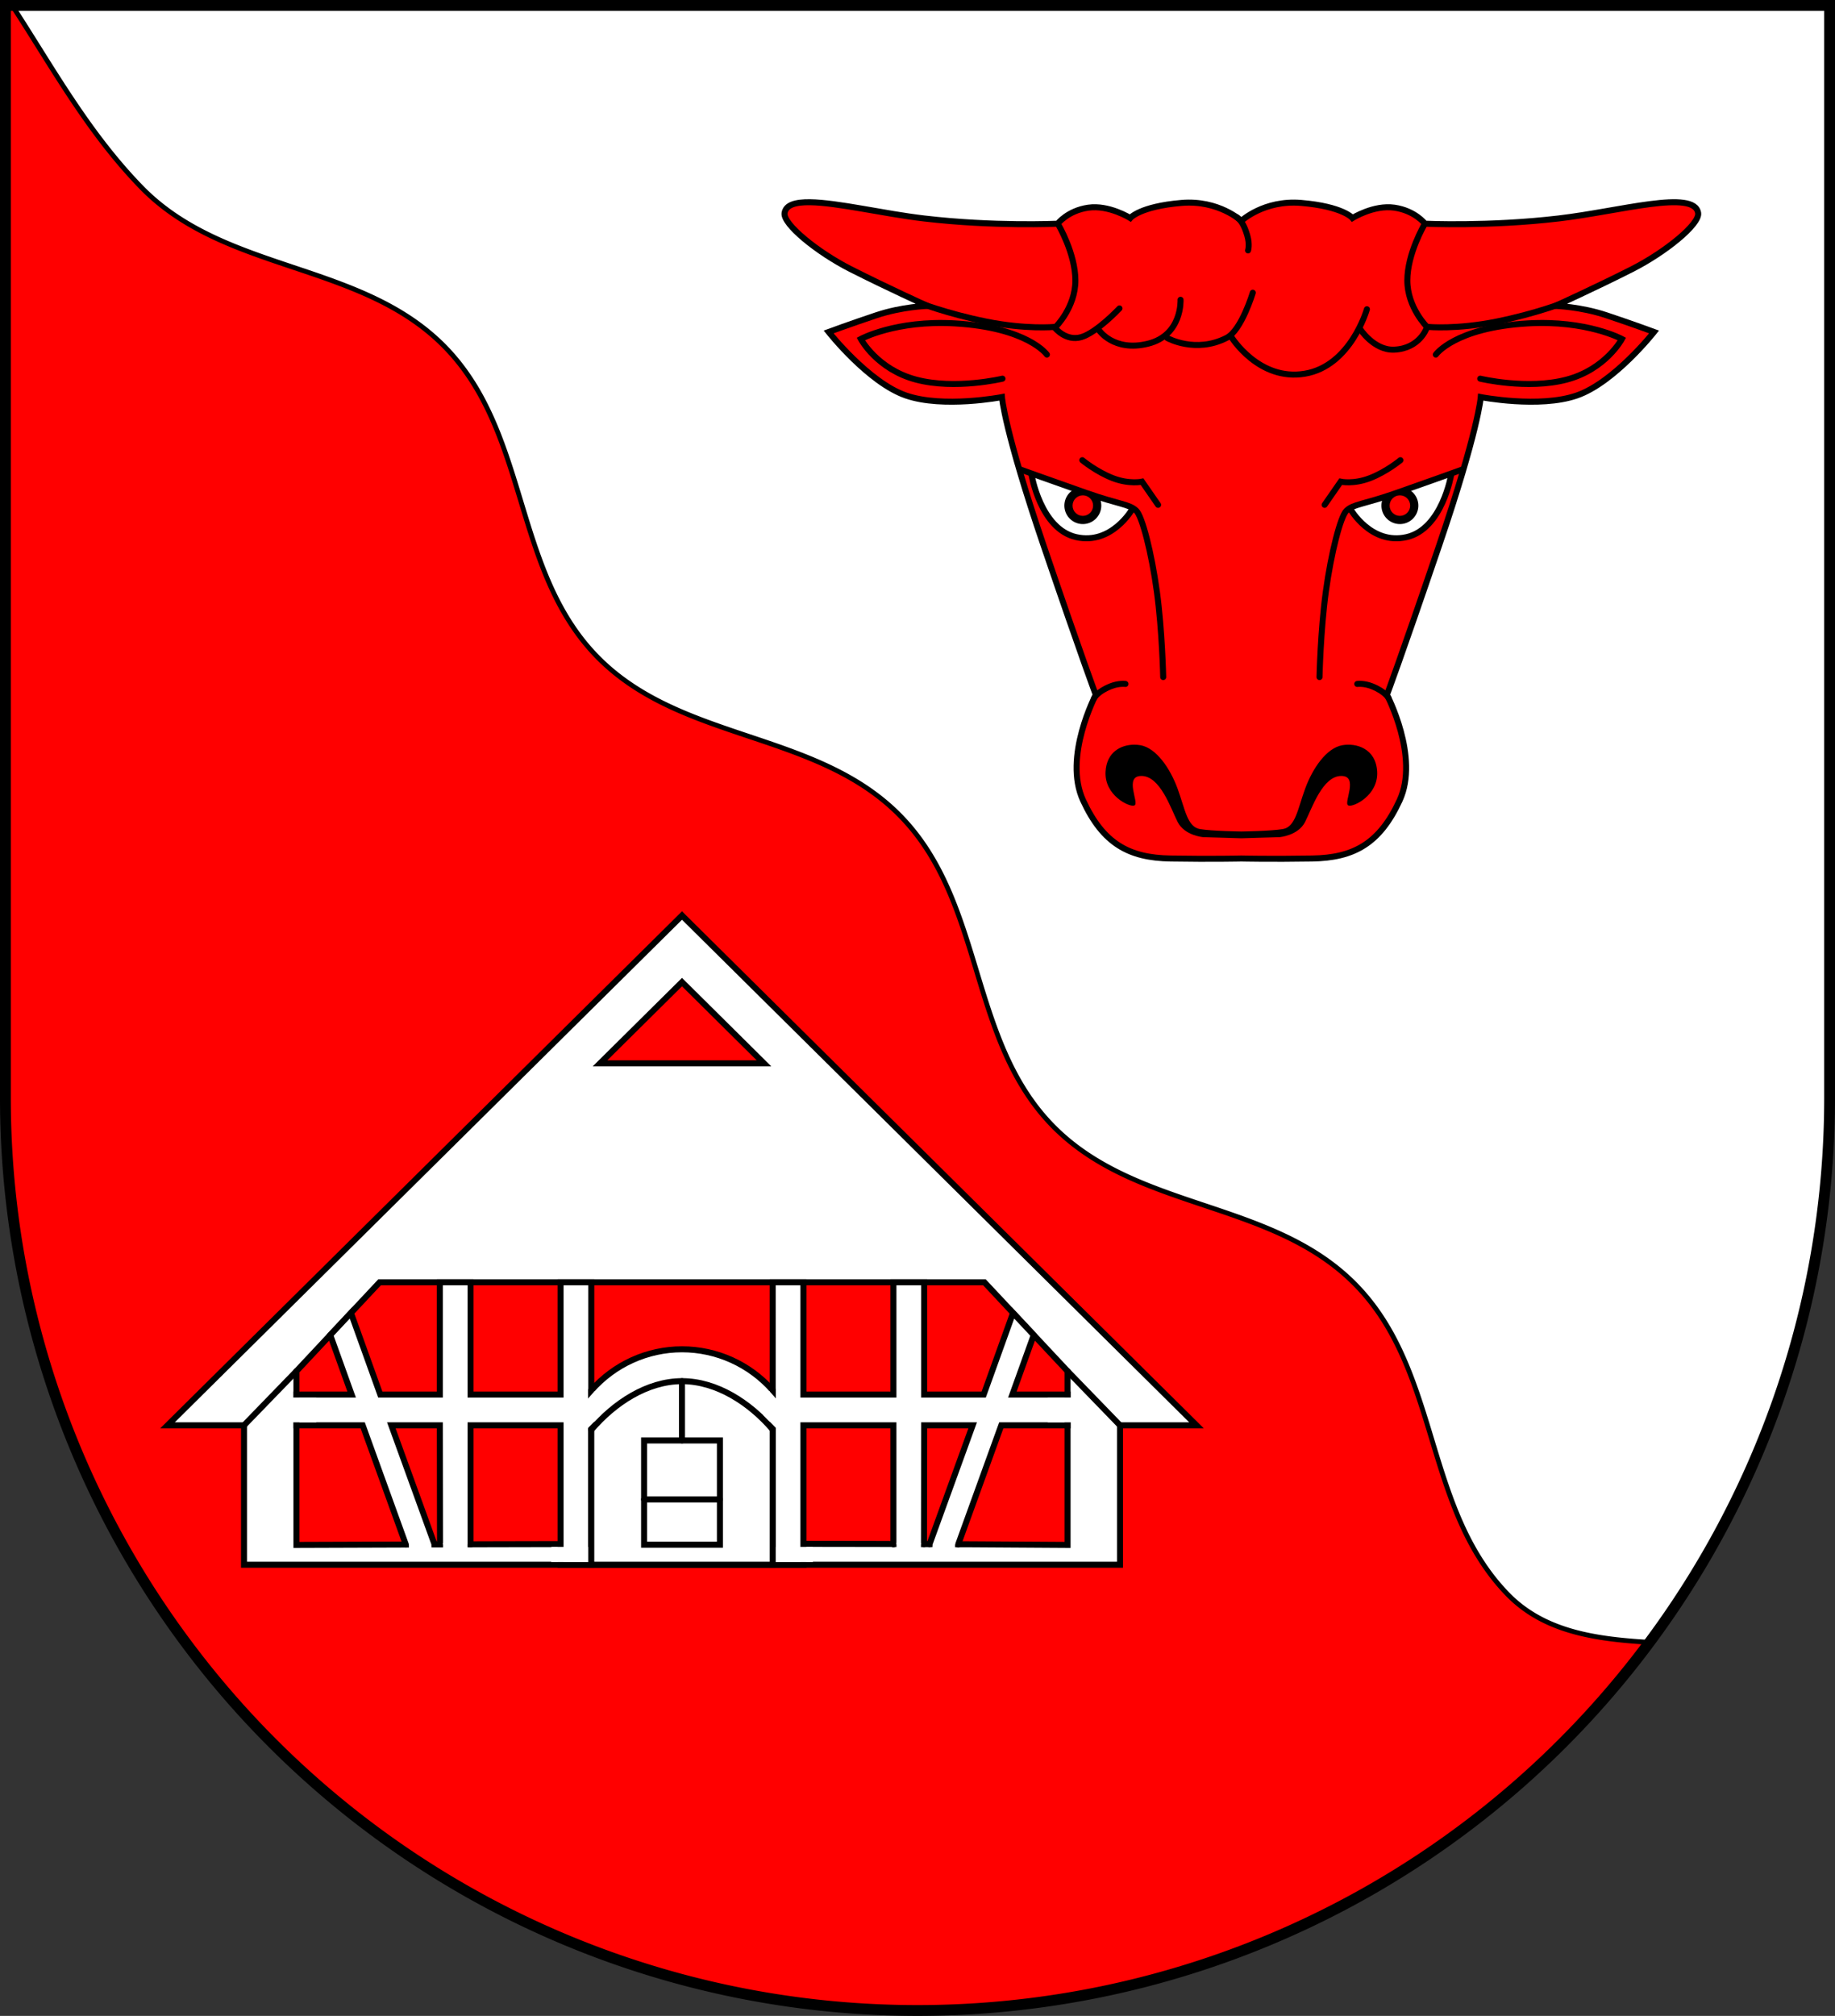 <?xml version="1.0" encoding="UTF-8" standalone="no"?>
<!-- Created with Inkscape (http://www.inkscape.org/) -->

<svg
   width="152.816mm"
   height="167.783mm"
   viewBox="0 0 152.816 167.783"
   version="1.1"
   id="svg2873"
   inkscape:version="1.2.2 (732a01da63, 2022-12-09)"
   sodipodi:docname="Wappen Stafstedt2.svg"
   xmlns:inkscape="http://www.inkscape.org/namespaces/inkscape"
   xmlns:sodipodi="http://sodipodi.sourceforge.net/DTD/sodipodi-0.dtd"
   xmlns="http://www.w3.org/2000/svg"
   xmlns:svg="http://www.w3.org/2000/svg">
  <rect x="0" y="0" width="152.816" height="167.783" fill="#333333" stroke="none"/>
  <sodipodi:namedview
     id="namedview2875"
     pagecolor="#ffffff"
     bordercolor="#666666"
     borderopacity="1.0"
     inkscape:showpageshadow="2"
     inkscape:pageopacity="0.0"
     inkscape:pagecheckerboard="0"
     inkscape:deskcolor="#d1d1d1"
     inkscape:document-units="mm"
     showgrid="false"
     inkscape:zoom="0.42205188"
     inkscape:cx="289.06399"
     inkscape:cy="318.6812"
     inkscape:current-layer="layer1" />
  <defs
     id="defs2870" />
  <g
     inkscape:label="Ebene 1"
     inkscape:groupmode="layer"
     id="layer1"
     transform="translate(-527.66,-65.867)">
    <g
       id="g2725"
       transform="translate(497.053,5.7)">
      <path
         id="path2464"
         style="opacity:1;fill:#ffffff;stroke:none;stroke-width:0.9;stroke-linecap:round;stroke-dasharray:none"
         d="m 31.057,60.617 v 90.925 a 75.958,75.958 0 0 0 75.958,75.958 75.958,75.958 0 0 0 75.958,-75.957 75.958,75.958 0 0 0 0,-0.001 V 60.617 Z" />
      <path
         id="path845"
         style="fill:#ff0000;fill-opacity:1;stroke:#000000;stroke-width:0.4;stroke-dasharray:none"
         d="m 31.057,60.617 v 90.925 a 75.958,75.958 0 0 0 75.958,75.958 75.958,75.958 0 0 0 60.925,-30.643 c -4.441,-0.268 -8.728,-0.856 -11.782,-3.999 -6.981,-7.184 -5.621,-18.519 -12.602,-25.703 -6.98,-7.184 -18.347,-6.148 -25.327,-13.333 -6.981,-7.184 -5.622,-18.518 -12.602,-25.702 C 98.646,120.936 87.28,121.97 80.299,114.786 73.318,107.602 74.678,96.268 67.697,89.083 60.717,81.899 49.351,82.935 42.37,75.751 37.888,71.138 34.973,65.771 31.615,60.617 Z" />
      <path
         id="path2658"
         style="opacity:1;fill:none;stroke:#000000;stroke-width:0.9;stroke-linecap:round;stroke-dasharray:none"
         d="m 31.057,60.617 v 90.925 a 75.958,75.958 0 0 0 75.958,75.958 75.958,75.958 0 0 0 75.958,-75.957 75.958,75.958 0 0 0 0,-0.001 V 60.617 Z" />
      <g
         id="g1718"
         transform="translate(-195.491,-6.476)">
        <path
           id="path982"
           style="fill:#ff0000;stroke:#000000;stroke-width:0.5;stroke-linecap:round;stroke-dasharray:none"
           d="m 293.556,83.474 c -1.213,-0.016 -2.013,0.215 -2.121,0.898 -0.147,0.924 2.729,3.265 5.506,4.672 3.108,1.575 6.396,3.059 6.396,3.059 0,0 -2.086,0.055 -4.255,0.778 -2.169,0.723 -3.977,1.391 -3.977,1.391 0,0 3.309,4.199 6.424,5.283 3.115,1.085 8.009,0.139 8.009,0.139 0,0 0.195,2.753 3.476,12.375 3.281,9.622 4.338,12.403 4.338,12.403 0,0 -2.725,5.172 -1.057,8.788 1.669,3.615 3.838,4.783 7.286,4.838 3.448,0.056 5.895,0 5.895,0 0,0 2.447,0.056 5.895,0 3.448,-0.056 5.617,-1.223 7.286,-4.838 1.669,-3.615 -1.057,-8.788 -1.057,-8.788 0,0 1.057,-2.781 4.338,-12.403 3.281,-9.622 3.476,-12.375 3.476,-12.375 0,0 4.894,0.946 8.009,-0.139 3.115,-1.085 6.424,-5.283 6.424,-5.283 0,0 -1.807,-0.668 -3.977,-1.391 -2.169,-0.723 -4.255,-0.778 -4.255,-0.778 0,0 3.288,-1.485 6.396,-3.059 2.777,-1.407 5.653,-3.747 5.506,-4.672 -0.315,-1.985 -6.489,-0.148 -11.621,0.454 -5.825,0.684 -11.126,0.436 -11.126,0.436 0,0 -0.821,-1.083 -2.545,-1.334 -1.724,-0.25 -3.496,0.862 -3.496,0.862 0,0 -0.786,-0.963 -4.267,-1.258 -3.105,-0.263 -4.987,1.494 -4.987,1.494 0,0 -1.881,-1.758 -4.987,-1.494 -3.48,0.295 -4.267,1.258 -4.267,1.258 0,0 -1.772,-1.112 -3.496,-0.862 -1.724,0.25 -2.545,1.334 -2.545,1.334 0,0 -5.302,0.248 -11.126,-0.436 -3.368,-0.395 -7.185,-1.322 -9.5,-1.352 z" />
        <g
           id="g1092">
          <path
             style="fill:none;stroke:#000000;stroke-width:0.5;stroke-linecap:round;stroke-dasharray:none"
             d="m 313.282,96.155 c 0,0 -1.573,-2.242 -7.669,-2.596 -4.913,-0.285 -7.826,1.298 -7.826,1.298 0,0 1.337,2.517 4.601,3.382 3.264,0.865 7.197,-0.079 7.197,-0.079"
             id="path1083"
             sodipodi:nodetypes="cscsc" />
          <path
             style="fill:none;stroke:#000000;stroke-width:0.5;stroke-linecap:round;stroke-dasharray:none"
             d="m 302.558,91.81 c 0,0 2.364,0.932 5.673,1.599 3.309,0.667 5.673,0.445 5.673,0.445"
             id="path1085"
             sodipodi:nodetypes="csc" />
          <path
             style="fill:none;stroke:#000000;stroke-width:0.5;stroke-linecap:round;stroke-dasharray:none"
             d="m 314.237,85.345 c 0,0 1.418,2.392 1.418,4.644 0,2.252 -1.648,3.872 -1.648,3.872"
             id="path1087"
             sodipodi:nodetypes="csc" />
        </g>
        <g
           id="g1100"
           inkscape:transform-center-x="-22.755446"
           inkscape:transform-center-y="15.808208"
           transform="matrix(-1,0,0,1,658.953,0)">
          <path
             style="fill:none;stroke:#000000;stroke-width:0.5;stroke-linecap:round;stroke-dasharray:none"
             d="m 313.282,96.155 c 0,0 -1.573,-2.242 -7.669,-2.596 -4.913,-0.285 -7.826,1.298 -7.826,1.298 0,0 1.337,2.517 4.601,3.382 3.264,0.865 7.197,-0.079 7.197,-0.079"
             id="path1094"
             sodipodi:nodetypes="cscsc" />
          <path
             style="fill:none;stroke:#000000;stroke-width:0.5;stroke-linecap:round;stroke-dasharray:none"
             d="m 302.558,91.81 c 0,0 2.364,0.932 5.673,1.599 3.309,0.667 5.673,0.445 5.673,0.445"
             id="path1096"
             sodipodi:nodetypes="csc" />
          <path
             style="fill:none;stroke:#000000;stroke-width:0.5;stroke-linecap:round;stroke-dasharray:none"
             d="m 314.237,85.345 c 0,0 1.418,2.392 1.418,4.644 0,2.252 -1.648,3.872 -1.648,3.872"
             id="path1098"
             sodipodi:nodetypes="csc" />
        </g>
        <path
           style="fill:none;stroke:#000000;stroke-width:0.5;stroke-linecap:round;stroke-dasharray:none"
           d="m 313.945,93.924 c 0,0 0.904,1.154 2.197,0.779 1.293,-0.375 3.184,-2.392 3.184,-2.392"
           id="path1102" />
        <path
           style="fill:none;stroke:#000000;stroke-width:0.5;stroke-linecap:round;stroke-dasharray:none"
           d="m 317.608,94.11 c 0,0 1.219,1.848 4.09,1.14 2.871,-0.708 2.714,-3.657 2.714,-3.657"
           id="path1104" />
        <path
           style="fill:none;stroke:#000000;stroke-width:0.5;stroke-linecap:round;stroke-dasharray:none"
           d="m 323.31,94.779 c 0,0 2.345,1.315 4.943,-0.016 1.243,-0.637 2.175,-3.759 2.175,-3.759"
           id="path1106"
           sodipodi:nodetypes="csc" />
        <path
           style="fill:none;stroke:#000000;stroke-width:0.5;stroke-linecap:round;stroke-dasharray:none"
           d="m 328.642,94.688 c 0,0 2.28,3.699 6.118,3.059 3.838,-0.64 5.172,-5.367 5.172,-5.367"
           id="path1108" />
        <path
           style="fill:none;stroke:#000000;stroke-width:0.5;stroke-linecap:round;stroke-dasharray:none"
           d="m 339.321,93.965 c 0,0 1.164,1.86 2.892,1.78 2.126,-0.099 2.697,-1.808 2.697,-1.808"
           id="path1110"
           sodipodi:nodetypes="csc" />
        <g
           id="g1472">
          <path
             style="fill:none;stroke:#000000;stroke-width:0.5;stroke-linecap:round;stroke-dasharray:none"
             d="m 316.231,104.945 c 0,0 1.16,0.964 2.537,1.494 1.376,0.531 2.438,0.295 2.438,0.295 l 1.337,1.927"
             id="path1187" />
          <path
             style="fill:#ffffff;stroke:none;stroke-width:0.5;stroke-linecap:round;stroke-dasharray:none"
             d="m 312.11,106.118 8.315,2.809 -0.765,1.182 -1.599,1.112 -1.919,0.153 -2.044,-0.737 -1.265,-1.933 -0.598,-1.655 -0.25,-0.473 z"
             id="path1410" />
          <path
             style="fill:none;stroke:#000000;stroke-width:0.5;stroke-linecap:round;stroke-dasharray:none"
             d="m 311.095,105.728 c 0,0 2.697,0.973 5.478,1.947 2.781,0.973 3.565,0.916 4.15,1.472 0.494,0.469 1.272,3.477 1.717,6.731 0.445,3.254 0.528,7.119 0.528,7.119"
             id="path1189"
             sodipodi:nodetypes="csssc" />
          <path
             style="fill:none;stroke:#000000;stroke-width:0.5;stroke-linecap:round;stroke-dasharray:none"
             d="m 311.999,106.132 c 0,0 0.737,4.533 3.712,5.214 2.976,0.681 4.686,-2.336 4.686,-2.336"
             id="path1191" />
          <path
             id="circle1351"
             style="fill:#000000;stroke:none;stroke-width:0.5;stroke-linecap:round;stroke-dasharray:none"
             d="m 315.527,107.383 a 1.536,1.536 0 0 0 -0.789,1.342 1.536,1.536 0 0 0 1.536,1.536 1.536,1.536 0 0 0 1.537,-1.536 1.536,1.536 0 0 0 -0.127,-0.611 z" />
          <circle
             style="fill:#ff0000;stroke:none;stroke-width:0.5;stroke-linecap:round;stroke-dasharray:none"
             id="path1245"
             cx="316.274"
             cy="108.725"
             r="0.855" />
        </g>
        <g
           id="g1486"
           inkscape:transform-center-x="-12.444345"
           inkscape:transform-center-y="3.1739183"
           transform="matrix(-1,0,0,1,658.953,0)">
          <path
             style="fill:none;stroke:#000000;stroke-width:0.5;stroke-linecap:round;stroke-dasharray:none"
             d="m 316.231,104.945 c 0,0 1.16,0.964 2.537,1.494 1.376,0.531 2.438,0.295 2.438,0.295 l 1.337,1.927"
             id="path1474" />
          <path
             style="fill:#ffffff;stroke:none;stroke-width:0.5;stroke-linecap:round;stroke-dasharray:none"
             d="m 312.11,106.118 8.315,2.809 -0.765,1.182 -1.599,1.112 -1.919,0.153 -2.044,-0.737 -1.265,-1.933 -0.598,-1.655 -0.25,-0.473 z"
             id="path1476" />
          <path
             style="fill:none;stroke:#000000;stroke-width:0.5;stroke-linecap:round;stroke-dasharray:none"
             d="m 311.095,105.728 c 0,0 2.697,0.973 5.478,1.947 2.781,0.973 3.565,0.916 4.15,1.472 0.494,0.469 1.272,3.477 1.717,6.731 0.445,3.254 0.528,7.119 0.528,7.119"
             id="path1478"
             sodipodi:nodetypes="csssc" />
          <path
             style="fill:none;stroke:#000000;stroke-width:0.5;stroke-linecap:round;stroke-dasharray:none"
             d="m 311.999,106.132 c 0,0 0.737,4.533 3.712,5.214 2.976,0.681 4.686,-2.336 4.686,-2.336"
             id="path1480" />
          <path
             id="path1482"
             style="fill:#000000;stroke:none;stroke-width:0.5;stroke-linecap:round;stroke-dasharray:none"
             d="m 315.527,107.383 a 1.536,1.536 0 0 0 -0.789,1.342 1.536,1.536 0 0 0 1.536,1.536 1.536,1.536 0 0 0 1.537,-1.536 1.536,1.536 0 0 0 -0.127,-0.611 z" />
          <circle
             style="fill:#ff0000;stroke:none;stroke-width:0.5;stroke-linecap:round;stroke-dasharray:none"
             id="circle1484"
             cx="316.274"
             cy="108.725"
             r="0.855" />
        </g>
        <path
           style="fill:none;stroke:#000000;stroke-width:0.5;stroke-linecap:round;stroke-dasharray:none"
           d="m 317.212,124.756 c 0,0 0.245,-0.534 1.363,-0.986 0.697,-0.282 1.251,-0.202 1.251,-0.202"
           id="path1488"
           sodipodi:nodetypes="csc" />
        <path
           style="fill:none;stroke:#000000;stroke-width:0.5;stroke-linecap:round;stroke-dasharray:none"
           d="m 341.741,124.756 c 0,0 -0.245,-0.534 -1.363,-0.986 -0.697,-0.282 -1.251,-0.202 -1.251,-0.202"
           id="path1544"
           sodipodi:nodetypes="csc"
           inkscape:transform-center-x="-10.956986"
           inkscape:transform-center-y="-1.0017951" />
        <path
           id="path1548"
           style="fill:#000000;stroke:#000000;stroke-width:0.1;stroke-linecap:round;stroke-dasharray:none"
           d="m 320.518,128.674 c -1.033,0.016 -2.218,0.581 -2.301,2.207 -0.098,1.927 1.934,2.883 2.315,2.763 0.412,-0.13 -0.929,-2.458 0.614,-2.468 1.613,-0.01 2.497,2.733 3.068,3.854 0.57,1.121 2.085,1.239 2.085,1.239 l 3.178,0.096 3.178,-0.096 c 0,0 1.514,-0.118 2.085,-1.239 0.57,-1.121 1.455,-3.864 3.068,-3.854 1.544,0.01 0.202,2.337 0.614,2.468 0.381,0.12 2.413,-0.836 2.315,-2.763 -0.098,-1.927 -1.743,-2.364 -2.851,-2.163 -1.279,0.232 -2.419,1.868 -3.048,3.579 -0.629,1.711 -0.801,3.215 -1.907,3.401 -0.993,0.167 -3.453,0.201 -3.453,0.201 0,0 -2.46,-0.033 -3.453,-0.201 -1.107,-0.186 -1.278,-1.691 -1.907,-3.401 -0.629,-1.711 -1.769,-3.347 -3.048,-3.579 -0.173,-0.031 -0.359,-0.047 -0.55,-0.044 z" />
        <path
           style="fill:none;stroke:#000000;stroke-width:0.5;stroke-linecap:round;stroke-dasharray:none"
           d="m 329.08,84.715 c 0.334,0.221 0.626,0.637 0.883,1.506 0.233,0.789 0.07,1.265 0.07,1.265"
           id="path1645"
           sodipodi:nodetypes="csc" />
      </g>
      <g
         id="g1467"
         transform="translate(-255.937,144.342)">
        <g
           id="g1381">
          <path
             id="path1768"
             style="fill:#ffffff;stroke:#000000;stroke-width:0.5;stroke-linecap:round;stroke-dasharray:none"
             d="m 343.34,-7.976 -42.843,42.428 h 6.368 v 11.608 h 72.95 V 34.453 h 6.369 z m 0,5.541 6.827,6.761 h -13.654 z m -25.185,24.985 h 25.185 25.185 l 6.925,7.397 v 14.461 c -21.406,-0.164 -42.812,-0.074 -64.219,0 V 29.947 Z" />
          <path
             style="fill:none;stroke:#000000;stroke-width:0.5;stroke-linecap:round;stroke-dasharray:none"
             d="m 306.865,34.453 4.366,-4.505"
             id="path1781" />
          <path
             style="fill:none;stroke:#000000;stroke-width:0.5;stroke-linecap:round;stroke-dasharray:none"
             d="m 379.815,34.453 -4.366,-4.505"
             id="path1787"
             inkscape:transform-center-x="-34.292435"
             inkscape:transform-center-y="13.208753" />
          <g
             id="g1927"
             transform="translate(59.868,-150.419)">
            <path
               id="rect1841"
               style="fill:#ffffff;stroke:#000000;stroke-width:0.5;stroke-linecap:round;stroke-dasharray:none"
               d="m 262.856,194.765 -3.591,-9.893 h 4.04 l 0.014,9.892 m 2.545,0.018 v -9.91 h 7.496 v 11.608 h 2.558 V 172.97 h -2.558 v 9.344 h -7.496 v -9.344 h -2.558 v 9.344 h -4.96 l -2.444,-6.794 -1.723,1.841 1.782,4.953 h -4.597 v 2.558 h 5.517 l 3.592,9.924"
               sodipodi:nodetypes="cccccccccccccccccccccccc" />
            <path
               style="fill:#ffffff;stroke:none;stroke-width:0.5;stroke-linecap:round;stroke-dasharray:none"
               d="m 272.594,194.994 h 4.13 v 1.256 l -4.15,-1.1e-4 z"
               id="path1862" />
            <path
               style="fill:#ffffff;stroke:none;stroke-width:0.5;stroke-linecap:round;stroke-dasharray:none"
               d="m 260.727,194.699 0.007,0.601 1.891,0.006 -0.028,-0.527 z"
               id="path1864" />
            <path
               style="fill:#ffffff;stroke:none;stroke-width:0.5;stroke-linecap:round;stroke-dasharray:none"
               d="m 263.57,194.681 v 0.501 l 2.04,0.01 -0.003,-0.539 z"
               id="path1866" />
            <rect
               style="fill:#ffffff;stroke:none;stroke-width:0.5;stroke-linecap:round;stroke-dasharray:none"
               id="rect1920"
               width="2.743"
               height="2.065"
               x="250.269"
               y="182.56" />
          </g>
          <g
             id="g1939"
             inkscape:transform-center-x="-19.97495"
             inkscape:transform-center-y="19.585011"
             transform="matrix(-1,0,0,1,626.811,-150.419)">
            <path
               id="path1929"
               style="fill:#ffffff;stroke:#000000;stroke-width:0.5;stroke-linecap:round;stroke-dasharray:none"
               d="m 262.856,194.765 -3.591,-9.893 h 4.04 l 0.014,9.892 m 2.545,0.018 v -9.91 h 7.496 v 11.608 h 2.558 V 172.97 h -2.558 v 9.344 h -7.496 v -9.344 h -2.558 v 9.344 h -4.96 l -2.444,-6.794 -1.723,1.841 1.782,4.953 h -4.597 v 2.558 h 5.517 l 3.592,9.924"
               sodipodi:nodetypes="cccccccccccccccccccccccc" />
            <path
               style="fill:#ffffff;stroke:none;stroke-width:0.5;stroke-linecap:round;stroke-dasharray:none"
               d="m 272.594,194.994 h 4.13 v 1.256 l -4.15,-1.1e-4 z"
               id="path1931" />
            <path
               style="fill:#ffffff;stroke:none;stroke-width:0.5;stroke-linecap:round;stroke-dasharray:none"
               d="m 260.727,194.699 0.007,0.601 1.891,0.006 -0.028,-0.527 z"
               id="path1933" />
            <path
               style="fill:#ffffff;stroke:none;stroke-width:0.5;stroke-linecap:round;stroke-dasharray:none"
               d="m 263.57,194.681 v 0.501 l 2.04,0.01 -0.003,-0.539 z"
               id="path1935" />
            <rect
               style="fill:#ffffff;stroke:none;stroke-width:0.5;stroke-linecap:round;stroke-dasharray:none"
               id="rect1937"
               width="2.743"
               height="2.065"
               x="250.269"
               y="182.56" />
          </g>
          <path
             id="path1993"
             style="fill:#ffffff;stroke:#000000;stroke-width:0.5;stroke-linecap:round;stroke-dasharray:none"
             d="m 343.34,28.127 c -2.891,0.002 -5.642,1.25 -7.555,3.426 v 14.507 h 15.109 V 31.543 c -1.914,-2.172 -4.665,-3.416 -7.554,-3.416 z" />
          <path
             id="path2287"
             style="opacity:0;fill:none;stroke:#000000;stroke-width:0.5;stroke-linecap:round;stroke-dasharray:none"
             d="m 343.34,28.127 c -2.891,0.002 -5.642,1.25 -7.555,3.426 v 14.507 h 15.109 V 31.543 c -1.914,-2.172 -4.665,-3.416 -7.554,-3.416 z" />
          <path
             id="path2289"
             style="fill:none;stroke:#000000;stroke-width:0.5;stroke-linecap:round;stroke-dasharray:none"
             d="m 350.897,34.808 c -1.914,-2.236 -4.668,-4.029 -7.557,-4.029 -2.891,0.002 -5.636,1.806 -7.548,4.046"
             sodipodi:nodetypes="ccc" />
          <path
             style="fill:none;stroke:#000000;stroke-width:0.5;stroke-linecap:round;stroke-dasharray:none"
             d="m 343.34,30.779 -7e-5,4.936"
             id="path1057" />
          <rect
             style="fill:none;stroke:#000000;stroke-width:0.5;stroke-linecap:round;stroke-dasharray:none"
             id="rect1111"
             width="6.314"
             height="8.676"
             x="340.183"
             y="35.715" />
          <path
             style="fill:none;stroke:#000000;stroke-width:0.5;stroke-linecap:round;stroke-dasharray:none"
             d="m 340.183,40.622 h 6.314"
             id="path1169" />
        </g>
        <path
           style="opacity:1;fill:#ffffff;stroke:none;stroke-width:0.5;stroke-linecap:round;stroke-dasharray:none"
           d="m 350.606,31.593 1.017,1.149 -0.223,2.166 -1.29,-1.298 z"
           id="path1437"
           sodipodi:nodetypes="ccccc" />
        <path
           style="opacity:1;fill:#ffffff;stroke:none;stroke-width:0.5;stroke-linecap:round;stroke-dasharray:none"
           d="m 336.074,31.593 -1.017,1.149 0.223,2.166 1.29,-1.298 z"
           id="path1441"
           sodipodi:nodetypes="ccccc"
           inkscape:transform-center-x="7.5264741"
           inkscape:transform-center-y="6.5484375" />
      </g>
    </g>
  </g>
</svg>

